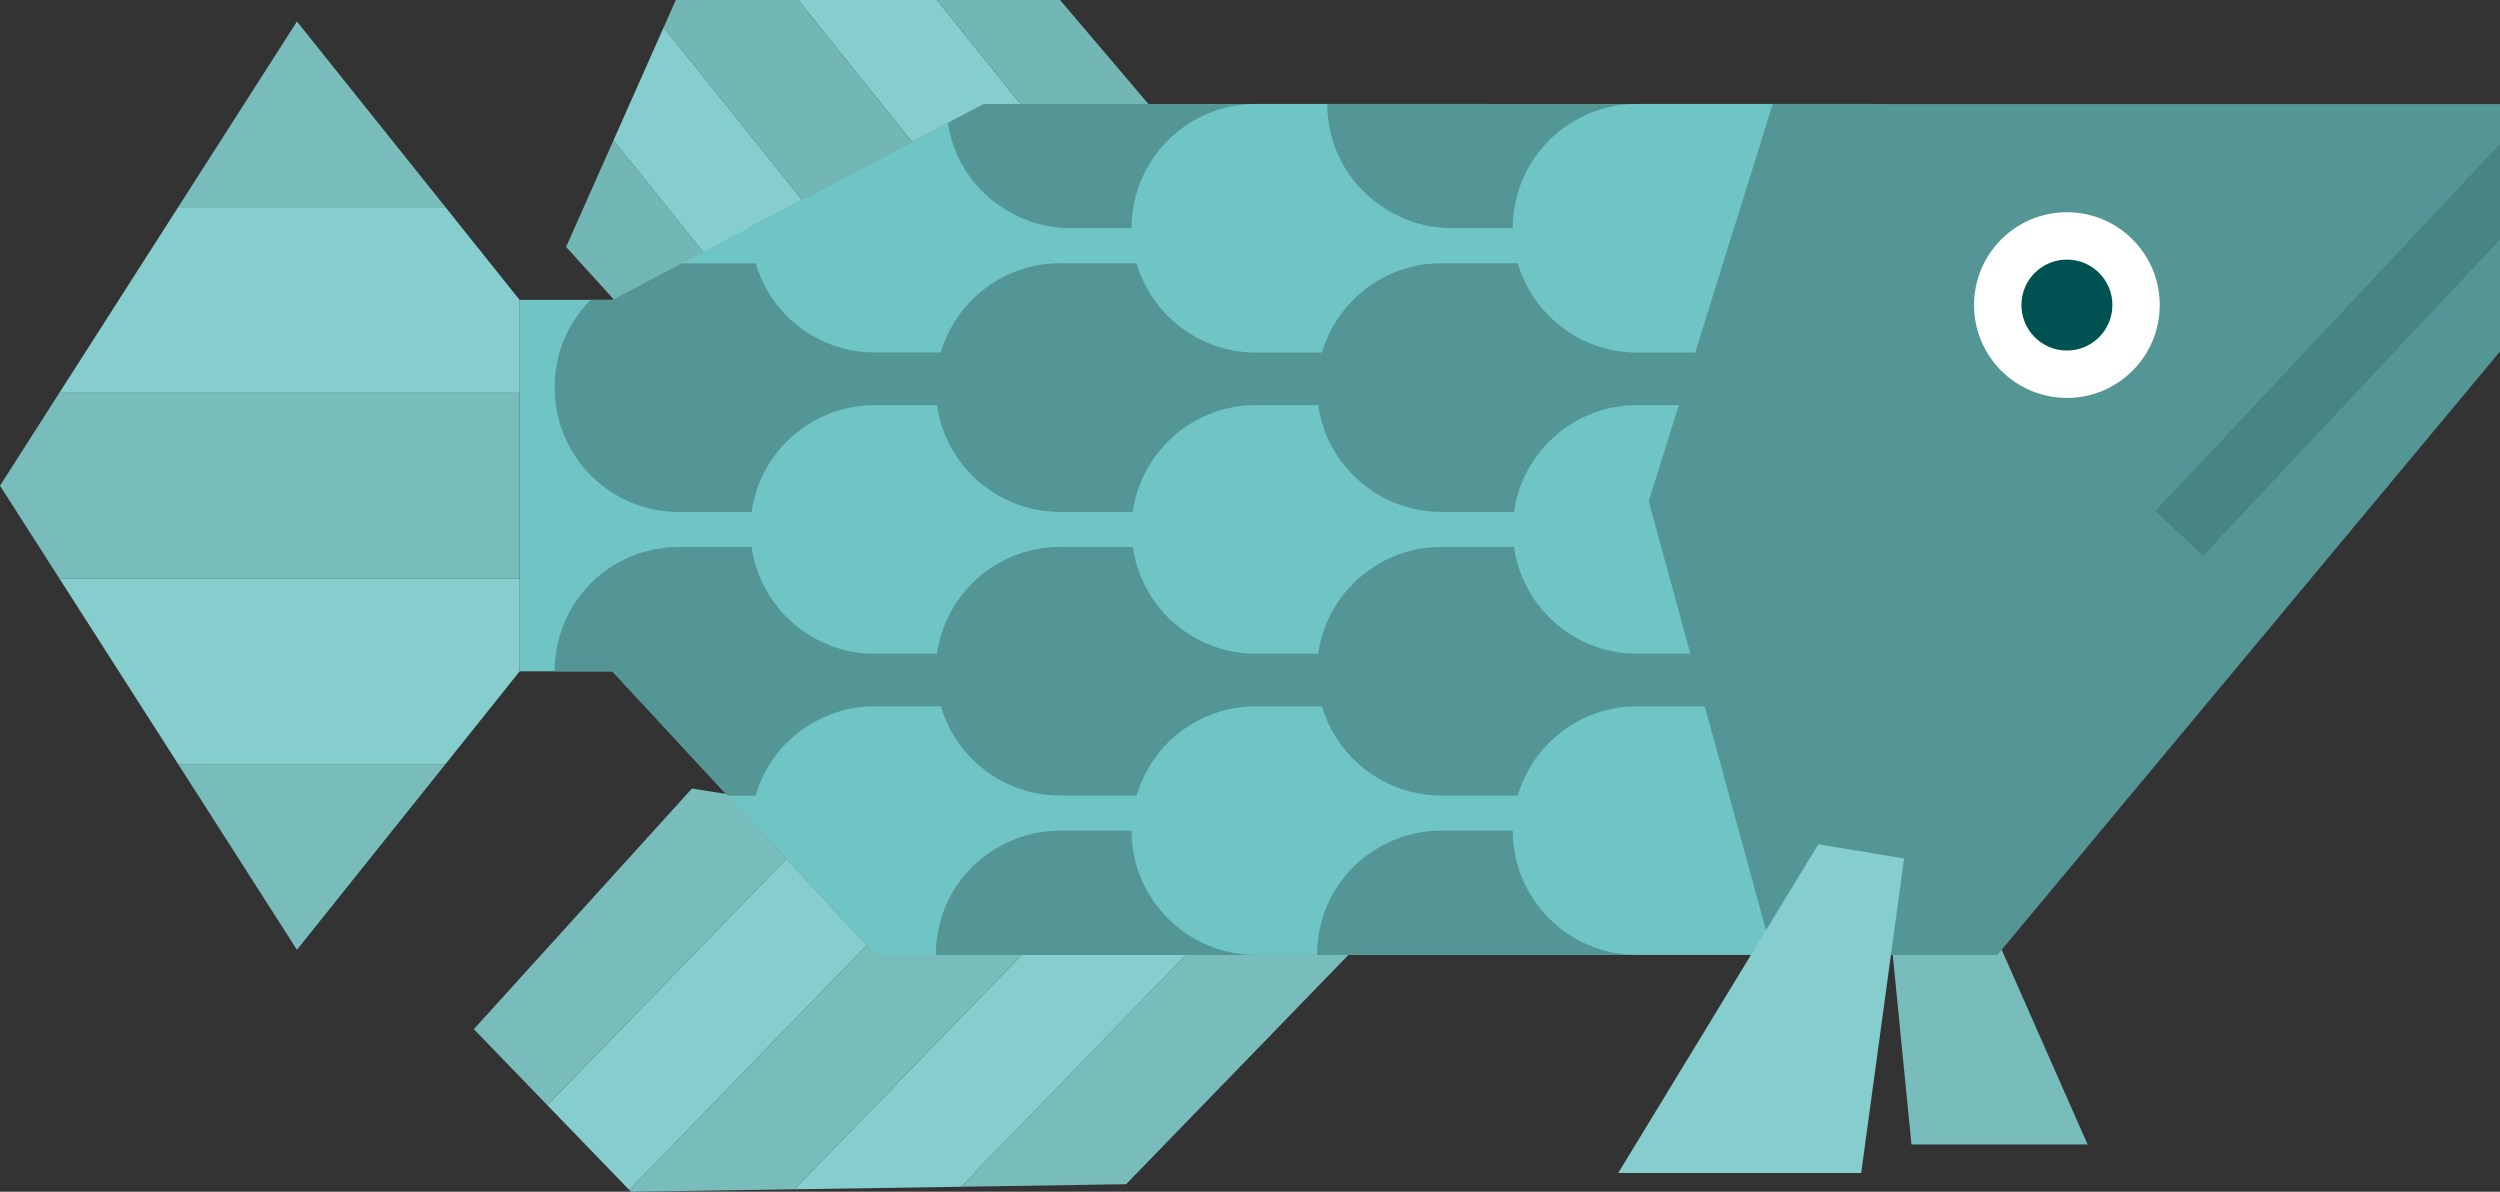 <?xml version="1.0" encoding="UTF-8" standalone="no"?>
<!-- Uploaded to: SVG Repo, www.svgrepo.com, Generator: SVG Repo Mixer Tools -->

<svg
   height="381.366"
   width="800"
   version="1.1"
   id="_x35_"
   viewBox="0 0 512 244.074"
   xml:space="preserve"
   sodipodi:docname="fish.svg"
   inkscape:version="1.3.2 (091e20ef0f, 2023-11-25, custom)"
   xmlns:inkscape="http://www.inkscape.org/namespaces/inkscape"
   xmlns:sodipodi="http://sodipodi.sourceforge.net/DTD/sodipodi-0.dtd"
   xmlns="http://www.w3.org/2000/svg"
   xmlns:svg="http://www.w3.org/2000/svg"><rect x="0" y="0" width="512" height="244.074" fill="#333333" stroke="none"/><defs
   id="defs38" /><sodipodi:namedview
   id="namedview38"
   pagecolor="#505050"
   bordercolor="#ffffff"
   borderopacity="1"
   inkscape:showpageshadow="0"
   inkscape:pageopacity="0"
   inkscape:pagecheckerboard="1"
   inkscape:deskcolor="#505050"
   inkscape:zoom="0.79375"
   inkscape:cx="399.37008"
   inkscape:cy="400"
   inkscape:window-width="1920"
   inkscape:window-height="1012"
   inkscape:window-x="0"
   inkscape:window-y="32"
   inkscape:window-maximized="1"
   inkscape:current-layer="_x35_" />
<g
   id="g38">
	<g
   id="g5">
		<polygon
   style="fill:#86cdcd"
   points="128.894,243.721 199.685,170.739 170.547,166.091 112.097,226.348 "
   id="polygon1" />
		<polygon
   style="fill:#78bcbc"
   points="112.097,226.348 170.547,166.091 141.712,161.486 97.039,210.77 "
   id="polygon2" />
		<polygon
   style="fill:#78bcbc"
   points="196.838,243.046 230.624,242.527 286.785,184.621 257.95,180.022 "
   id="polygon3" />
		<polygon
   style="fill:#86cdcd"
   points="196.838,243.046 257.95,180.022 228.817,175.38 162.687,243.566 "
   id="polygon4" />
		<polygon
   style="fill:#78bcbc"
   points="128.894,243.721 129.241,244.074 162.687,243.566 228.817,175.38 199.685,170.739 "
   id="polygon5" />
	</g>
	<g
   id="g10">
		<polygon
   style="fill:#72b7b5"
   points="164.519,77.203 125.651,28.723 115.935,50.577 144.033,81.492 "
   id="polygon6" />
		<polygon
   style="fill:#86cdcd"
   points="189.219,72.029 135.925,5.589 125.651,28.723 164.519,77.203 "
   id="polygon7" />
		<polygon
   style="fill:#86cdcd"
   points="216.637,66.285 240.992,61.191 191.912,0 163.467,0 "
   id="polygon8" />
		<polygon
   style="fill:#72b7b5"
   points="135.925,5.589 189.219,72.029 216.637,66.285 163.467,0 138.413,0 "
   id="polygon9" />
		<polygon
   style="fill:#72b7b5"
   points="191.912,0 240.992,61.191 264.863,56.203 217.095,0 "
   id="polygon10" />
	</g>
	<polygon
   style="fill:#6ec5c4"
   points="125.416,137.491 106.434,137.491 106.434,61.414 125.416,61.414 139.589,53.926 153.292,46.709 153.701,46.505 194.14,25.183 201.493,21.309 363.059,21.309 363.059,195.582 179.292,195.582 155.706,170.107 153.83,168.102 149.021,162.953 "
   id="polygon11" />
	<g
   id="g14">
		<path
   style="fill:#867675"
   d="m 214.861,21.309 c 0,8.485 -4.147,15.974 -10.564,20.523 -4.209,3.076 -9.352,4.877 -14.904,4.877 h -36.101 l 0.409,-0.204 40.439,-21.322 7.353,-3.874 z"
   id="path11" />
		<path
   style="fill:#549696"
   d="m 212.72,79.394 c 0,1.207 -0.068,2.408 -0.266,3.547 -0.935,7.018 -4.747,13.103 -10.224,17.119 -4.209,3.001 -9.365,4.808 -14.978,4.808 h -48.194 c -14.112,0 -25.468,-11.431 -25.468,-25.474 0,-7.08 2.803,-13.369 7.352,-17.979 h 4.475 l 14.173,-7.488 h 47.662 c 5.613,0 10.769,1.813 14.978,4.815 4.474,3.274 7.885,7.959 9.426,13.443 0.729,2.27 1.064,4.671 1.064,7.209 z"
   id="path12" />
		<path
   style="fill:#867675"
   d="m 212.72,195.582 h -33.428 l -23.586,-25.474 h 31.545 c 5.613,0 10.769,1.807 14.978,4.815 6.35,4.617 10.491,12.167 10.491,20.659 z"
   id="path13" />
		<path
   style="fill:#549696"
   d="m 212.72,137.491 c 0,2.47 -0.335,4.883 -0.997,7.155 -1.609,5.478 -5.019,10.225 -9.494,13.499 -4.209,3.008 -9.365,4.809 -14.978,4.809 h -38.23 l -23.605,-25.462 h -11.827 c 0,-7.018 2.803,-13.437 7.421,-18.053 4.611,-4.611 11.029,-7.414 18.047,-7.414 h 48.194 c 5.613,0 10.769,1.739 14.978,4.808 5.409,3.943 9.222,10.027 10.224,17.045 0.198,1.199 0.267,2.412 0.267,3.613 z"
   id="path14" />
	</g>
	<g
   id="g18">
		<polygon
   style="fill:#78bcbc"
   points="60.814,4.4 36.491,42.42 91.227,42.42 "
   id="polygon14" />
		<polygon
   style="fill:#78bcbc"
   points="60.814,194.523 91.227,156.497 36.491,156.497 "
   id="polygon15" />
		<polygon
   style="fill:#78bcbc"
   points="12.161,80.446 0,99.465 12.161,118.471 106.428,118.471 106.428,80.446 "
   id="polygon16" />
		<polygon
   style="fill:#86cdcd"
   points="91.227,42.42 36.491,42.42 12.161,80.446 106.428,80.446 106.428,61.439 "
   id="polygon17" />
		<polygon
   style="fill:#86cdcd"
   points="12.161,118.471 36.491,156.497 91.227,156.497 106.428,137.484 106.428,118.471 "
   id="polygon18" />
	</g>
	<g
   id="g20">
		<path
   style="fill:#6ec5c4"
   d="m 252.825,46.709 c 0,2.538 -0.328,4.945 -1.058,7.217 -3.076,10.565 -12.91,18.257 -24.404,18.257 h -48.201 c -11.568,0 -21.327,-7.693 -24.397,-18.257 -0.73,-2.271 -1.064,-4.679 -1.064,-7.217 v -0.204 l 40.439,-21.322 7.353,-3.874 h 25.87 c 14.037,0 25.462,11.363 25.462,25.4 z"
   id="path18" />
		<path
   style="fill:#6ec5c4"
   d="m 252.825,108.427 c 0,14.055 -11.395,25.456 -25.456,25.456 h -48.238 c -14.061,0 -25.456,-11.401 -25.456,-25.456 v 0 c 0,-14.062 11.395,-25.462 25.456,-25.462 h 48.238 c 14.062,0 25.456,11.4 25.456,25.462 z"
   id="path19" />
		<path
   style="fill:#6ec5c4"
   d="m 155.706,170.107 23.586,25.474 h 12.372 21.056 14.643 c 14.037,0 25.462,-11.431 25.462,-25.474 0,-2.47 -0.328,-4.877 -0.996,-7.155 -3.139,-10.553 -12.898,-18.307 -24.466,-18.307 h -15.64 -18.988 -13.573 c -7.018,0 -13.43,2.872 -18.047,7.489 -3.008,3.001 -5.218,6.684 -6.35,10.818 -0.538,1.671 -0.866,3.342 -0.934,5.149 z"
   id="path20" />
	</g>
	<g
   id="g24">
		<path
   style="fill:#549696"
   d="m 292.937,21.309 c 0,8.485 -4.14,15.974 -10.559,20.523 -4.215,3.076 -9.358,4.877 -14.91,4.877 h -48.262 c -5.545,0 -10.695,-1.801 -14.909,-4.877 -5.348,-3.813 -9.161,-9.761 -10.157,-16.649 l 7.353,-3.874 z"
   id="path21" />
		<path
   style="fill:#549696"
   d="m 290.802,79.375 c 0,14.056 -11.401,25.462 -25.462,25.462 h -48.232 c -14.061,0 -25.462,-11.407 -25.462,-25.462 v 0 c 0,-14.062 11.4,-25.462 25.462,-25.462 h 48.232 c 14.061,0 25.462,11.4 25.462,25.462 z"
   id="path22" />
		<path
   style="fill:#549696"
   d="m 290.802,195.582 h -99.137 c 0,-7.086 2.81,-13.443 7.415,-18.047 1.009,-0.941 2.012,-1.875 3.15,-2.612 4.208,-3.008 9.352,-4.815 14.903,-4.815 h 48.195 c 5.614,0 10.77,1.807 14.978,4.815 6.349,4.617 10.496,12.167 10.496,20.659 z"
   id="path23" />
		<path
   style="fill:#549696"
   d="m 290.802,137.466 c 0,14.056 -11.401,25.462 -25.462,25.462 h -48.232 c -14.061,0 -25.462,-11.407 -25.462,-25.462 v 0 c 0,-14.061 11.4,-25.456 25.462,-25.456 h 48.232 c 14.061,0 25.462,11.395 25.462,25.456 z"
   id="path24" />
	</g>
	<g
   id="g27">
		<path
   style="fill:#6ec5c4"
   d="m 330.9,46.74 c 0,14.055 -11.4,25.462 -25.462,25.462 H 257.2 c -14.061,0 -25.456,-11.407 -25.456,-25.462 v 0 c 0,-14.062 11.394,-25.456 25.456,-25.456 h 48.238 c 14.062,0 25.462,11.394 25.462,25.456 z"
   id="path25" />
		<path
   style="fill:#6ec5c4"
   d="m 330.9,108.427 c 0,14.055 -11.4,25.456 -25.462,25.456 H 257.2 c -14.061,0 -25.456,-11.401 -25.456,-25.456 v 0 c 0,-14.062 11.394,-25.462 25.456,-25.462 h 48.238 c 14.062,0 25.462,11.4 25.462,25.462 z"
   id="path26" />
		<path
   style="fill:#6ec5c4"
   d="m 330.9,170.101 c 0,14.062 -11.4,25.462 -25.462,25.462 H 257.2 c -14.061,0 -25.456,-11.4 -25.456,-25.462 v 0 c 0,-14.061 11.394,-25.449 25.456,-25.449 h 48.238 c 14.062,0 25.462,11.388 25.462,25.449 z"
   id="path27" />
	</g>
	<g
   id="g31">
		<path
   style="fill:#549696"
   d="m 363.059,21.309 v 18.382 c -4.543,4.344 -10.688,7.018 -17.515,7.018 h -48.263 c -5.545,0 -10.688,-1.801 -14.903,-4.877 -6.418,-4.549 -10.559,-12.038 -10.559,-20.523 z"
   id="path28" />
		<path
   style="fill:#549696"
   d="m 368.871,79.375 c 0,14.056 -11.394,25.462 -25.456,25.462 h -48.238 c -14.062,0 -25.462,-11.407 -25.462,-25.462 v 0 c 0,-14.062 11.4,-25.462 25.462,-25.462 h 48.238 c 14.062,0 25.456,11.4 25.456,25.462 z"
   id="path29" />
		<path
   style="fill:#549696"
   d="m 363.059,179.335 v 16.247 H 269.74 c 0,-7.086 2.81,-13.443 7.427,-18.047 0.996,-0.941 1.999,-1.875 3.138,-2.612 4.209,-3.008 9.29,-4.815 14.841,-4.815 h 48.269 c 7.885,-0.001 14.966,3.614 19.644,9.227 z"
   id="path30" />
		<path
   style="fill:#549696"
   d="m 368.871,137.466 c 0,14.056 -11.394,25.462 -25.456,25.462 h -48.238 c -14.062,0 -25.462,-11.407 -25.462,-25.462 v 0 c 0,-14.061 11.4,-25.456 25.462,-25.456 h 48.238 c 14.062,0 25.456,11.395 25.456,25.456 z"
   id="path31" />
	</g>
	<g
   id="g34">
		<path
   style="fill:#6ec5c4"
   d="m 408.97,46.74 c 0,14.055 -11.401,25.462 -25.462,25.462 H 335.27 c -14.062,0 -25.456,-11.407 -25.456,-25.462 v 0 c 0,-14.062 11.394,-25.456 25.456,-25.456 h 48.238 c 14.061,0 25.462,11.394 25.462,25.456 z"
   id="path32" />
		<path
   style="fill:#6ec5c4"
   d="m 408.97,108.427 c 0,14.055 -11.401,25.456 -25.462,25.456 H 335.27 c -14.062,0 -25.456,-11.401 -25.456,-25.456 v 0 c 0,-14.062 11.394,-25.462 25.456,-25.462 h 48.238 c 14.061,0 25.462,11.4 25.462,25.462 z"
   id="path33" />
		<path
   style="fill:#6ec5c4"
   d="m 408.97,170.101 c 0,14.062 -11.401,25.462 -25.462,25.462 H 335.27 c -14.062,0 -25.456,-11.4 -25.456,-25.462 v 0 c 0,-14.061 11.394,-25.449 25.456,-25.449 h 48.238 c 14.061,0 25.462,11.388 25.462,25.449 z"
   id="path34" />
	</g>
	<polygon
   style="fill:#78bcbc"
   points="427.538,234.381 397.836,167.05 385.099,169.971 391.467,234.381 "
   id="polygon34" />
	<polygon
   style="fill:#549696"
   points="512,21.309 512,71.979 409.051,195.582 363.059,195.582 337.659,102.659 363.059,21.309 "
   id="polygon35" />
	<path
   style="fill:#ffffff"
   d="m 442.311,62.473 c 0,10.503 -8.504,19.019 -19.007,19.019 -10.503,0 -19.019,-8.516 -19.019,-19.019 0,-10.497 8.517,-19.007 19.019,-19.007 10.503,0 19.007,8.51 19.007,19.007 z"
   id="path35" />
	<path
   style="fill:#005151"
   d="m 432.618,62.473 c 0,5.149 -4.165,9.314 -9.315,9.314 -5.149,0 -9.314,-4.165 -9.314,-9.314 0,-5.143 4.165,-9.309 9.314,-9.309 5.15,0 9.315,4.166 9.315,9.309 z"
   id="path36" />
	<polygon
   style="fill:#86cdcd"
   points="331.408,240.236 372.392,172.905 389.957,175.826 381.169,240.236 "
   id="polygon36" />
	<g
   id="g37">
		<polygon
   style="fill:#468582"
   points="451.174,113.824 441.407,104.664 512,29.46 512,49.055 "
   id="polygon37" />
	</g>
</g>
</svg>
